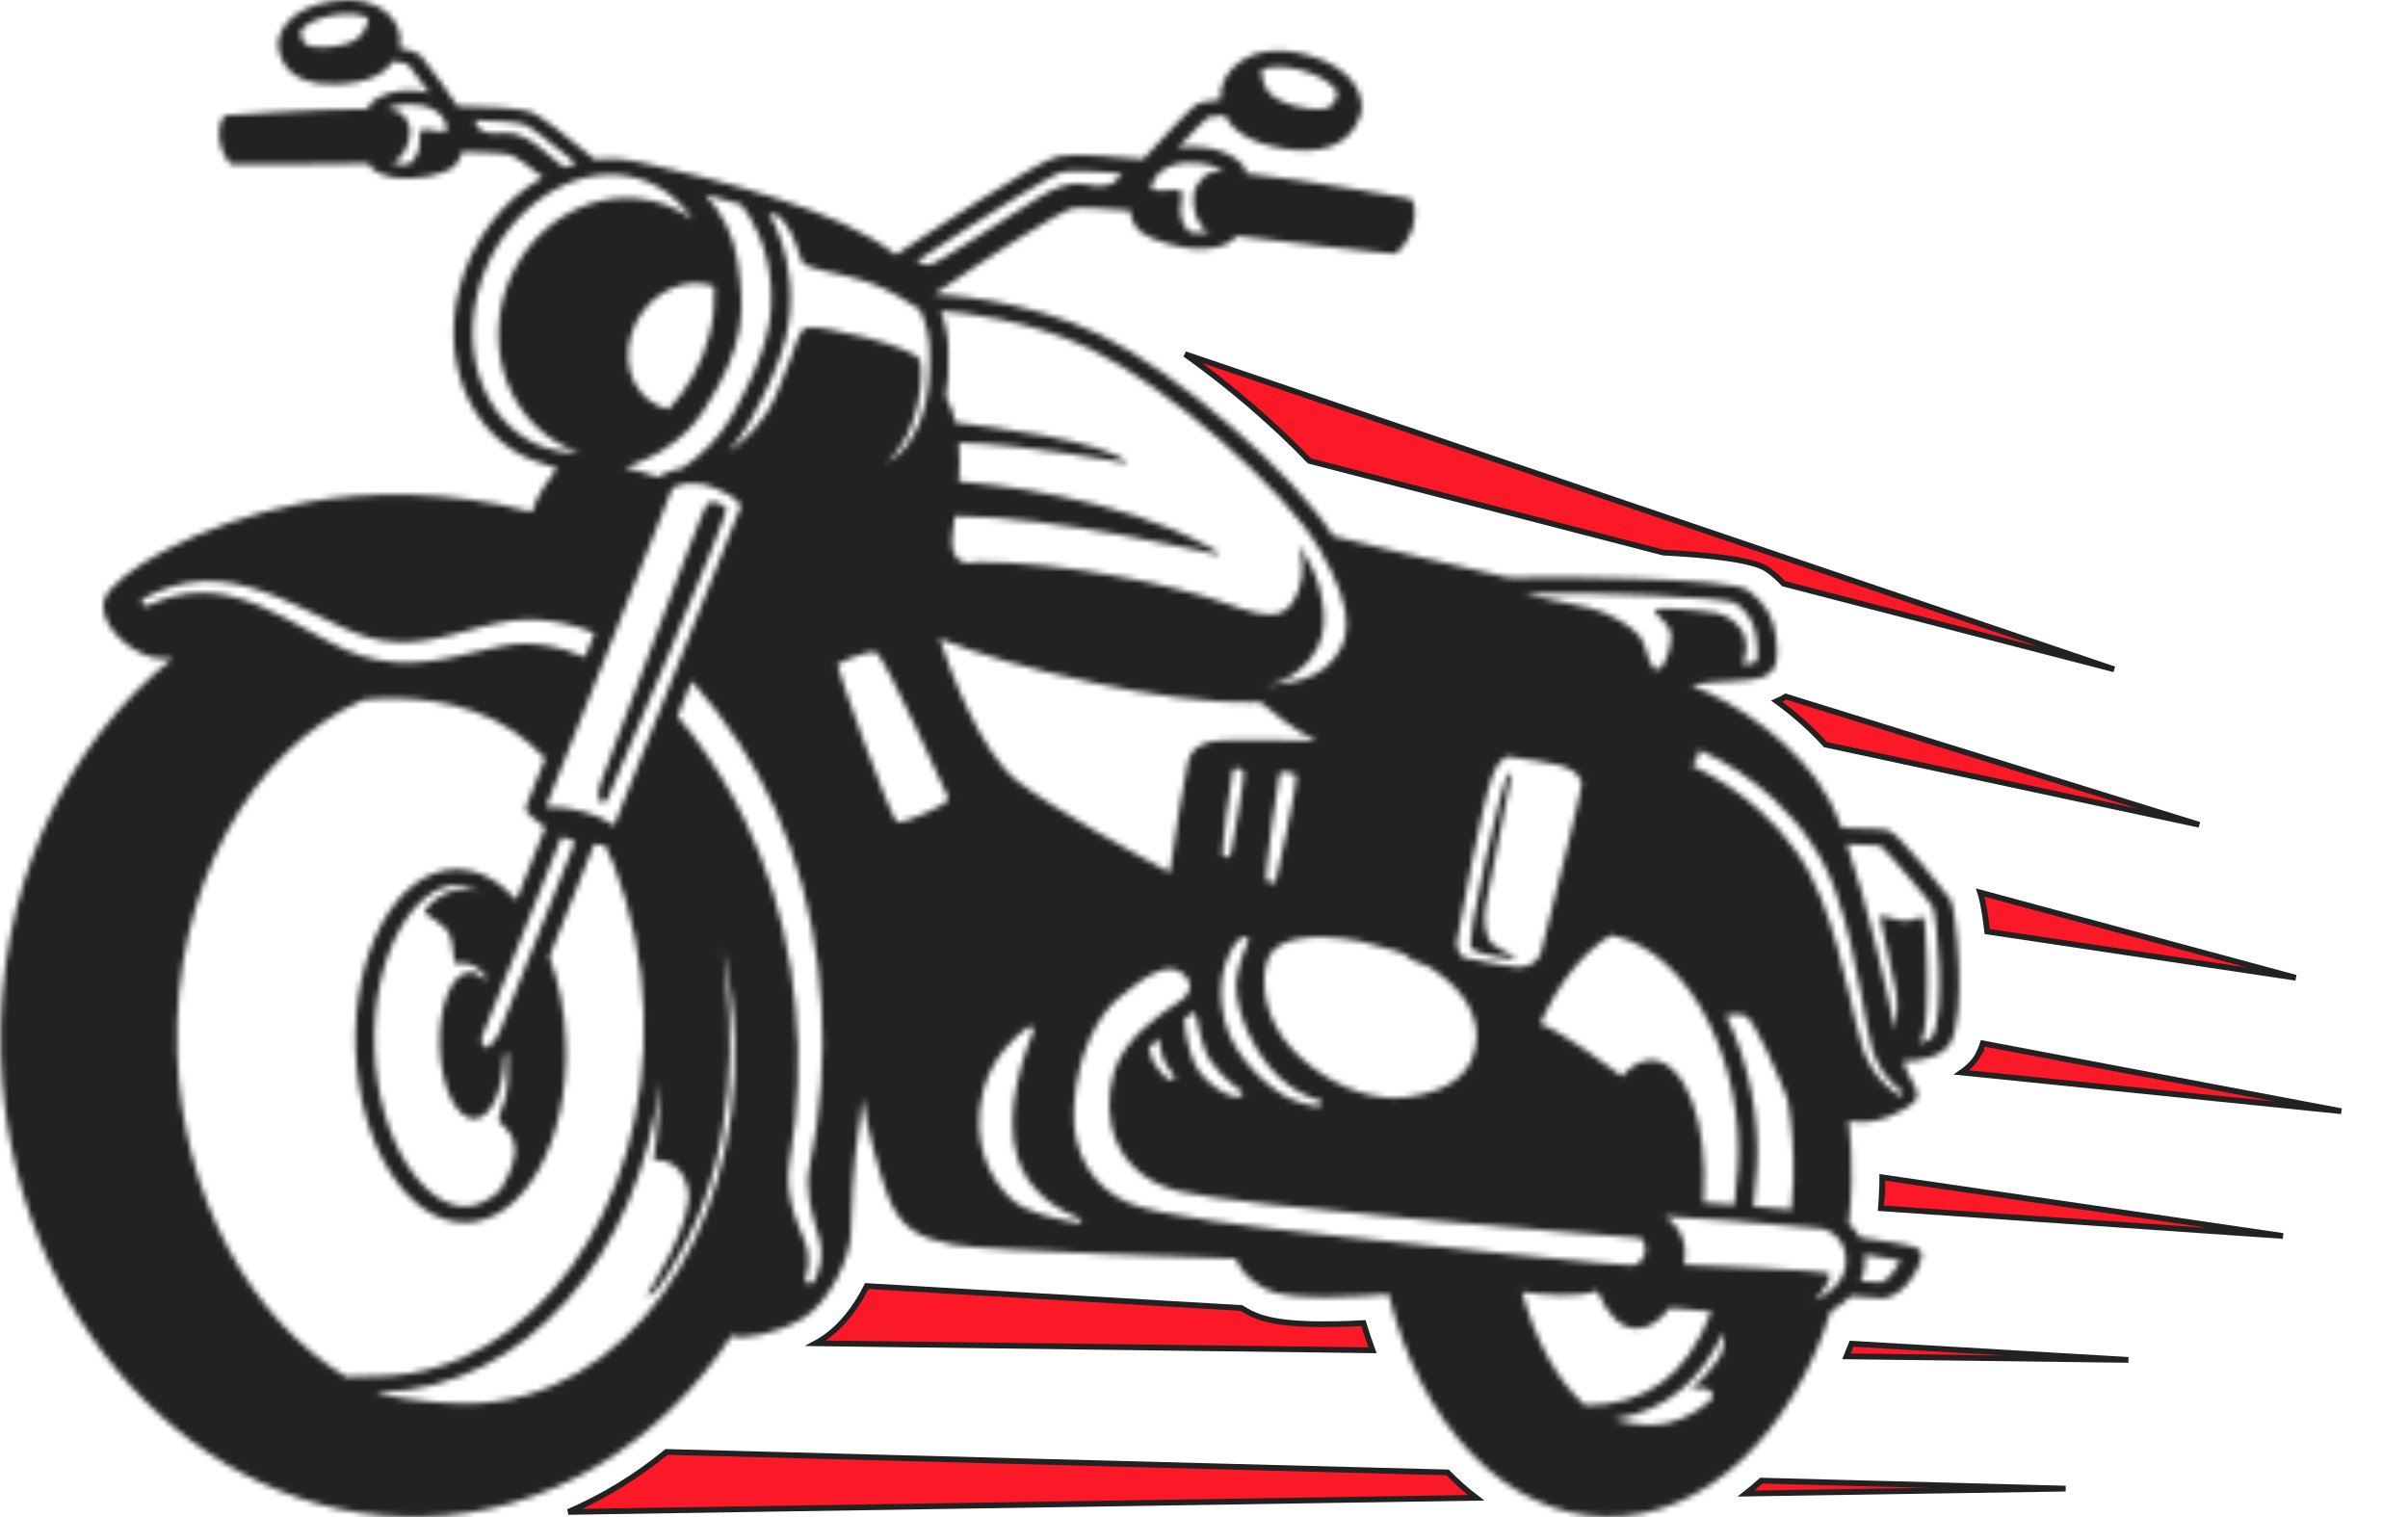 <svg width="419" height="264" viewBox="0 0 419 264" fill="none" xmlns="http://www.w3.org/2000/svg">
<g clip-path="url(#clip0_60_479)">
<path d="M399.483 170.139L344.565 155.31C344.614 155.457 344.661 155.615 344.708 155.784C344.841 156.262 344.975 156.848 345.106 157.521C345.351 158.775 345.587 160.345 345.786 162.096L399.483 170.139ZM382.681 143.516L310.733 121.208C310.266 121.501 309.749 121.774 309.172 122.018C312.199 124.219 315.104 126.784 317.633 129.567L382.681 143.516ZM115.974 252.648C110.708 256.967 104.973 260.468 98.891 263.087L256.851 260.629C255.112 259.303 253.452 257.825 251.872 256.21L115.974 252.648ZM232.815 230.4L232.814 230.4C223.659 230.608 220.039 229.656 217.99 228.687L217.972 228.702L217.678 228.555C217.062 228.247 216.504 227.917 215.995 227.601L150.823 223.786C148.967 227.541 146.118 231.319 142.461 233.444C142.29 233.545 142.116 233.645 141.939 233.742L238.823 234.961C238.259 233.427 237.727 231.849 237.245 230.228C235.858 230.298 234.35 230.365 232.815 230.4ZM344.008 183.883C343.684 184.416 342.874 185.532 341.307 186.619L407.398 193.36L345.02 181.559C344.837 182.117 344.632 182.642 344.401 183.123H344.469L344.008 183.883ZM327.52 206.032V207.106L327.474 207.068C327.435 208.087 327.371 209.145 327.285 210.242L397.241 215.068L327.52 204.869V204.87V204.873V204.877V204.88V204.884V204.887V204.891V204.894V204.897V204.901V204.904V204.908V204.911V204.914V204.918V204.921V204.925V204.928V204.931V204.935V204.938V204.942V204.945V204.948V204.952V204.955V204.959V204.962V204.965V204.969V204.972V204.976V204.979V204.982V204.986V204.989V204.993V204.996V205V205.003V205.006V205.01V205.013V205.017V205.02V205.023V205.027V205.03V205.034V205.037V205.04V205.044V205.047V205.051V205.054V205.057V205.061V205.064V205.068V205.071V205.074V205.078V205.081V205.085V205.088V205.091V205.095V205.098V205.102V205.105V205.108V205.112V205.115V205.119V205.122V205.125V205.129V205.132V205.135V205.139V205.142V205.146V205.149V205.152V205.156V205.159V205.163V205.166V205.169V205.173V205.176V205.18V205.183V205.186V205.19V205.193V205.197V205.2V205.203V205.207V205.21V205.214V205.217V205.22V205.224V205.227V205.231V205.234V205.237V205.241V205.244V205.247V205.251V205.254V205.258V205.261V205.264V205.268V205.271V205.275V205.278V205.281V205.285V205.288V205.292V205.295V205.298V205.302V205.305V205.309V205.312V205.315V205.319V205.322V205.325V205.329V205.332V205.336V205.339V205.342V205.346V205.349V205.353V205.356V205.359V205.363V205.366V205.37V205.373V205.376V205.38V205.383V205.386V205.39V205.393V205.397V205.4V205.403V205.407V205.41V205.414V205.417V205.42V205.424V205.427V205.43V205.434V205.437V205.441V205.444V205.447V205.451V205.454V205.458V205.461V205.464V205.468V205.471V205.474V205.478V205.481V205.485V205.488V205.491V205.495V205.498V205.502V205.505V205.508V205.512V205.515V205.518V205.522V205.525V205.529V205.532V205.535V205.539V205.542V205.546V205.549V205.552V205.556V205.559V205.562V205.566V205.569V205.573V205.576V205.579V205.583V205.586V205.589V205.593V205.596V205.6V205.603V205.606V205.61V205.613V205.617V205.62V205.623V205.627V205.63V205.633V205.637V205.64V205.644V205.647V205.65V205.654V205.657V205.66V205.664V205.667V205.671V205.674V205.677V205.681V205.684V205.688V205.691V205.694V205.698V205.701V205.704V205.708V205.711V205.715V205.718V205.721V205.725V205.728V205.731V205.735V205.738V205.742V205.745V205.748V205.752V205.755V205.758V205.762V205.765V205.769V205.772V205.775V205.779V205.782V205.785V205.789V205.792V205.796V205.799V205.802V205.806V205.809V205.813V205.816V205.819V205.823V205.826V205.829V205.833V205.836V205.84V205.843V205.846V205.85V205.853V205.856V205.86V205.863V205.867V205.87V205.873V205.877V205.88V205.883V205.887V205.89V205.894V205.897V205.9V205.904V205.907V205.91V205.914V205.917V205.921V205.924V205.927V205.931V205.934V205.937V205.941V205.944V205.948V205.951V205.954V205.958V205.961V205.964V205.968V205.971V205.975V205.978V205.981V205.985V205.988V205.991V205.995V205.998V206.002V206.005V206.008V206.012V206.015V206.018V206.022V206.025V206.029V206.032ZM367.882 116.473L206.206 61.63C213.758 66.974 221.65 73.744 227.845 80.197L289.44 96.155C293.432 96.361 297.342 96.671 300.547 97.137C302.156 97.37 303.597 97.644 304.786 97.966C305.963 98.285 306.939 98.663 307.585 99.126C308.635 99.871 309.557 100.69 310.365 101.571L367.882 116.473ZM306.462 257.642C305.593 258.428 304.708 259.18 303.805 259.891L359.425 259.031L306.462 257.642ZM321.305 236.017L370.345 236.631L322.184 233.814C321.9 234.562 321.609 235.294 321.305 236.017Z" fill="#FC1927" stroke="#222222"/>
<mask id="path-2-inside-1_60_479" fill="white">
<path d="M29.985 114.579C28.707 114.694 27.458 114.643 26.286 114.323C21.979 113.158 16.682 108.061 18.265 104.066C19.848 100.071 33.669 91.133 53.014 87.458C63.943 85.384 78.281 85.32 92.588 89.084C93.152 86.562 95.785 82.938 96.942 81.44C96.302 81.26 95.648 81.068 95.009 80.876C95.009 80.876 95.07 80.876 95.1 80.876C83.152 77.803 76.363 64.588 79.849 50.49C81.995 41.783 87.581 34.727 94.445 30.847C91.812 28.747 89.757 27.236 88.981 26.98C88.007 26.66 84.019 26.468 80.427 26.404C80.077 27.761 79.377 28.798 78.357 29.426C76.85 30.361 72.451 31.411 68.798 30.937C67.459 30.758 66.211 30.373 65.237 29.695C64.765 29.362 64.4 28.939 64.11 28.465C56.332 28.658 41.112 28.632 40.472 28.606C39.65 28.581 38.357 25.956 38.189 24.278C38.037 22.601 38.311 20.514 39.224 20.078C39.224 20.078 54.78 18.951 64.095 18.951C64.156 18.747 64.217 18.555 64.247 18.439L64.43 18.093C64.613 17.863 66.302 15.853 70.914 15.737C72.284 15.699 73.547 15.865 74.704 16.173C73.045 13.829 71.416 11.601 70.99 11.179C70.716 11.025 69.788 10.82 68.509 10.59C67.154 12.613 64.384 14.406 58.874 14.649C57.641 14.7 56.545 14.649 55.571 14.534C50.259 13.829 48.707 10.654 48.402 7.875C48.402 7.85 48.402 7.811 48.402 7.785C48.357 5.685 50.244 1.396 57.672 0.243C62.786 -0.551 65.724 0.845 67.276 2.177C69.103 3.726 70.001 6.057 69.559 8.131C69.559 8.195 69.529 8.272 69.514 8.336C71.462 8.733 72.68 9.156 73.151 9.617C74.141 10.59 78.342 16.621 79.62 18.478C83.563 18.516 90.108 18.695 92.375 19.476C93.913 20.001 98.722 23.779 103.563 27.787C104.278 27.697 104.994 27.646 105.724 27.633C107.109 27.608 108.494 27.697 109.879 27.941C109.879 27.941 133.167 32.627 146.836 38.966C150.504 40.669 153.472 42.461 155.892 44.331C161.98 40.272 180.55 28.005 184.02 27.236C186.775 26.622 194.37 27.236 198.937 27.684C200.733 25.725 206.638 19.348 207.947 18.35C208.556 17.889 210.048 17.556 212.377 17.338C212.377 17.261 212.362 17.184 212.346 17.095C212.194 14.675 213.64 12.114 216.015 10.564C218.039 9.245 221.677 8.003 227.461 9.553C235.847 11.806 237.293 16.941 236.882 19.348C236.882 19.387 236.882 19.412 236.867 19.451C236.045 22.588 233.701 26.033 227.43 26.173C226.289 26.199 225.01 26.109 223.579 25.892C217.247 24.931 214.355 22.524 213.138 20.053C211.631 20.142 210.52 20.27 210.17 20.411C209.591 20.847 207.339 23.19 205.01 25.674C206.395 25.456 207.902 25.431 209.47 25.636C214.782 26.34 216.395 28.863 216.562 29.144L216.715 29.567C216.745 29.72 216.776 29.938 216.806 30.181C227.582 31.347 245.376 34.574 245.376 34.574C246.35 35.175 246.334 37.608 245.847 39.503C245.376 41.398 243.427 44.228 242.468 44.164C241.738 44.113 224.127 42.244 215.162 41.053C214.751 41.565 214.249 42 213.64 42.321C212.407 42.974 210.9 43.268 209.317 43.294C205.01 43.396 200.109 41.642 198.526 40.374C197.46 39.516 196.836 38.248 196.654 36.648C192.498 36.289 187.841 35.995 186.669 36.251C184.325 36.737 171.554 45.022 162.483 51.245C162.574 51.245 162.65 51.207 162.757 51.207C163.381 51.233 178.297 51.86 191.524 58.314C204.873 64.832 225.086 82.387 231.981 93.271C233.777 93.72 252.773 98.445 261.494 100.289C261.54 100.289 261.662 100.34 261.723 100.353C261.723 100.353 262.986 100.724 266.761 100.481C269.044 100.34 301.054 100.481 304.143 102.696C307.005 104.758 308.694 107.536 309.014 110.737L309.044 111.122C309.364 114.284 309.608 116.781 306.487 117.921C305.315 118.344 303.474 118.433 301.145 118.536C298.831 118.638 296.015 118.779 294.326 119.33C301.647 121.955 313.185 129.599 318.268 139.152C318.999 140.509 319.714 142.186 320.445 144.056C327.568 144.082 328.451 144.427 328.755 144.543C330.46 145.208 339.09 155.977 339.441 156.605C340.293 158.141 342.363 176.683 339.243 181.703C339.075 182.01 337.492 184.532 331.526 184.661C331.404 184.661 331.267 184.661 331.145 184.661C332.104 187.529 333.261 188.886 333.535 189.936C333.9 191.281 333.124 192.369 328.862 194.226C325.787 195.558 323.017 195.276 321.693 195.007C322.074 198.554 322.241 202.191 322.165 205.917C322.104 208.286 321.921 210.616 321.678 212.921C322.469 213.587 323.139 214.394 323.656 215.328C333.291 216.711 333.611 217.044 334.037 217.544C334.524 218.12 334.494 218.837 333.915 220.169C333.565 220.988 331.602 225.111 328.086 225.88C327.964 225.905 327.842 225.918 327.72 225.918C327.69 225.918 327.644 225.918 327.614 225.918C327.462 225.918 324.813 225.816 322.028 225.534C320.993 226.635 319.76 227.506 318.573 228.121C311.891 249.402 296.731 264.218 279.455 263.923C261.738 263.629 247.019 247.546 241.646 225.214C236.928 225.611 224.447 226.43 220.596 224.484C215.817 222.077 215.071 219.029 215.071 219.029C215.071 219.029 170.991 217.685 165.603 216.545C160.215 215.405 156.547 214.048 154.187 207.274C152.681 202.92 151.143 197.389 150.078 191.127C150.002 192.382 149.88 193.496 149.712 194.418C148.084 203.804 148.327 211.18 148.023 215.136C147.719 219.106 144.324 226.725 139.499 229.542C135.04 232.129 129.088 233.217 127.323 232.397C114.963 251.17 95.572 263.437 73.41 263.936C34.384 264.82 1.583 228.914 0.152 183.751C-0.761 155.055 11.218 129.548 30.076 114.528L29.985 114.579ZM58.174 2.612C54.978 3.112 53.273 4.226 52.329 5.289C52.329 6.082 52.497 7.081 53.166 7.657C54.095 8.451 57.809 8.426 60.396 7.581C60.625 7.389 60.929 7.273 61.264 7.248C61.645 7.068 61.979 6.876 62.253 6.646C63.578 5.557 63.958 4.059 64.049 3.112C62.558 2.42 60.549 2.241 58.174 2.612ZM77.672 21.961C77.231 19.22 74.004 18.068 71.005 18.145C69.088 18.196 67.961 18.657 67.352 19.015C67.565 19.015 67.778 19.041 67.992 19.054C68.92 19.105 69.757 19.515 70.29 20.168C70.838 20.847 71.386 21.82 71.355 22.985C71.31 25.264 69.849 27.748 68.555 28.209C68.479 28.235 68.281 28.261 68.007 28.286C68.89 28.581 70.001 28.67 71.127 28.632C71.736 28.081 72.314 27.428 72.619 26.762C73.395 25.047 72.619 22.742 73.471 22.537C74.323 22.332 76.439 23.087 77.124 22.857C77.322 22.793 77.55 22.755 77.779 22.729C77.748 22.473 77.718 22.217 77.672 21.935V21.961ZM221.022 16.326C221.296 16.621 221.661 16.877 222.057 17.133C222.453 17.197 222.773 17.376 223.016 17.633C225.862 18.926 230.139 19.412 231.357 18.619C232.225 18.042 232.59 16.915 232.727 16.006C231.829 14.675 230.033 13.189 226.441 12.216C223.747 11.499 221.418 11.448 219.561 12.062C219.515 13.151 219.683 14.918 221.022 16.326ZM201.037 33.05C201.798 33.395 204.34 32.794 205.314 33.139C206.288 33.472 204.979 36.02 205.573 38.082C205.801 38.876 206.364 39.696 206.973 40.4C208.267 40.579 209.561 40.617 210.642 40.4C210.322 40.336 210.109 40.285 210.033 40.233C208.617 39.542 207.354 36.52 207.689 33.908C207.871 32.563 208.678 31.513 209.409 30.809C210.124 30.13 211.174 29.772 212.255 29.823C212.483 29.823 212.742 29.848 212.986 29.861C212.346 29.375 211.113 28.709 208.906 28.414C205.466 27.953 201.539 28.863 200.535 31.948C200.428 32.269 200.367 32.55 200.276 32.845C200.535 32.896 200.794 32.973 201.007 33.062L201.037 33.05ZM327.34 223.152C328.664 222.704 330.064 220.63 330.658 219.324C329.303 219.067 326.975 218.683 324.463 218.312C324.555 219.093 324.539 219.913 324.402 220.783C324.281 221.539 324.037 222.256 323.733 222.922C325.346 223.05 326.762 223.127 327.355 223.152H327.34ZM94.796 107.933C92.862 107.741 90.869 107.754 88.905 108.01C86.865 108.279 85.252 108.74 83.502 109.162C80.092 110.059 76.911 111.032 73.73 111.48C70.549 111.954 67.398 111.839 64.384 110.994C61.416 110.187 58.433 108.637 55.434 107.19C54.46 106.717 53.486 106.243 52.497 105.769C52.299 105.679 52.101 105.577 51.888 105.487C50.838 105.001 49.772 104.514 48.676 104.053C47.794 103.682 46.895 103.336 45.982 103.003C42.664 101.825 38.996 100.98 35.252 101.147C31.507 101.3 27.961 102.478 24.977 104.168C24.597 104.386 24.49 104.822 24.749 105.142C24.993 105.449 25.48 105.539 25.845 105.359C28.767 103.938 32.025 103.106 35.282 103.144C38.554 103.144 41.751 104.028 44.765 105.244C44.902 105.295 45.023 105.359 45.16 105.423C48.037 106.627 50.777 108.125 53.562 109.662C54.323 110.084 55.099 110.507 55.876 110.93C56.591 111.314 57.307 111.698 58.037 112.069C58.798 112.466 59.62 112.825 60.412 113.196C61.264 113.516 62.116 113.887 63.014 114.144C64.795 114.72 66.698 115.04 68.616 115.219C70.534 115.373 72.451 115.283 74.308 115.091C78.037 114.669 81.477 113.721 84.765 112.978C86.378 112.62 88.098 112.223 89.529 112.095C91.021 111.954 92.543 111.992 94.08 112.172C95.602 112.351 97.124 112.697 98.616 113.158C99.681 113.491 100.793 113.913 101.767 114.348L103.441 110.123C102.436 109.713 101.417 109.354 100.351 109.034C98.54 108.509 96.668 108.125 94.735 107.933H94.796ZM83.517 155.247C82.101 154.441 80.671 154.018 79.27 154.044C72.177 154.197 64.658 165.863 65.176 182.33C65.693 198.797 73.958 210.104 81.051 209.938C83.091 209.886 85.145 208.875 87.063 207.082C87.779 205.891 89.21 203.292 89.544 201.012C89.986 197.939 87.657 195.66 87.018 195.404C86.363 195.148 87.353 192.651 87.946 191.025C88.251 190.192 88.525 186.889 88.342 183.098C88.159 183.303 87.977 183.495 87.763 183.687C87.55 189.859 85.374 194.636 82.543 194.7C79.422 194.764 76.728 189.117 76.5 182.061C76.272 175.018 78.616 169.243 81.736 169.179C82.665 169.154 83.547 169.653 84.339 170.524L84.567 169.948C82.254 167.041 80.123 167.617 79.514 167.707C78.768 167.809 78.981 164.621 78.281 162.738C77.581 160.856 74.004 159.243 73.882 158.705C73.76 158.205 77.961 153.096 83.532 155.247H83.517ZM84.217 179.59L84.141 179.756C84.034 179.935 83.182 181.562 84.582 182.317C85.039 182.292 86.241 181.011 86.881 179.654L100.062 146.438C99.24 146.22 98.449 145.925 97.703 145.593L84.202 179.59H84.217ZM95.161 140.394C96.653 140.355 98.92 140.496 101.812 141.341C104.43 142.11 105.952 142.98 106.835 143.659L128.906 88.073C128.753 87.676 128.023 86.344 124.294 84.884C120.412 83.36 117.84 84.462 117.003 84.935L95.039 140.278C95.039 140.278 95.13 140.355 95.161 140.394ZM91.31 21.679C90.047 21.244 86.241 21.013 82.451 20.911C82.725 21.218 82.984 21.576 83.06 21.922C83.243 22.729 85.039 23.292 86.348 23.228C87.657 23.164 89.925 22.434 94.05 25.751C95.115 26.609 96.561 27.812 98.129 29.131C98.844 28.863 99.56 28.632 100.275 28.44C95.754 24.739 92.223 22.012 91.31 21.692V21.679ZM109.195 30.642C108.083 30.45 106.942 30.361 105.8 30.386C95.709 30.617 85.937 39.491 83.091 51.053C81.477 57.597 82.177 64.102 85.054 69.377C87.779 74.371 92.147 77.611 97.353 78.52C98.464 78.712 99.605 78.802 100.747 78.776C100.762 78.776 100.793 78.776 100.808 78.776C91.63 75.729 85.617 66.138 86.896 55.356C88.357 42.871 99.012 33.536 110.686 34.497C114.37 34.804 117.703 36.11 120.504 38.133C117.855 34.228 113.959 31.475 109.195 30.642ZM109.803 58.263C108.007 64.23 110.93 70.005 116.333 71.221C119.666 67.687 122.239 63.154 123.487 58.109C124.187 55.292 124.415 52.526 124.278 49.875C123.867 49.722 123.456 49.568 123 49.478C117.52 48.313 111.615 52.244 109.819 58.25L109.803 58.263ZM129.271 35.969C129.179 35.841 129.073 35.713 128.966 35.585C126.851 34.97 124.75 34.381 122.772 33.869C125.816 37.288 127.657 41.091 128.297 45.253C129.621 53.909 129.88 60.004 122.33 71.618C120.549 74.359 118.205 76.459 115.663 78.085C115.663 78.085 114.415 79.058 113.03 79.583C111.615 80.287 110.169 80.889 108.738 81.376C109.94 81.619 112.619 82.349 114.552 83.015C114.933 82.746 116.394 81.824 118.692 81.478C121.828 79.365 125.146 76.356 127.46 72.182C133.654 61.029 134.583 55.382 134.096 49.376C133.533 42.308 130.519 37.647 129.256 35.982L129.271 35.969ZM180.976 34.228C186.319 30.962 188.815 32.077 190.322 32.307C191.829 32.538 194.005 32.128 194.355 31.231C194.507 30.847 194.858 30.463 195.223 30.156C190.824 29.797 186.395 29.592 184.857 29.925C182.94 30.361 170.93 37.877 159.469 45.483C160.093 45.765 160.961 46.098 161.691 46.085C162.97 46.059 175.634 37.493 180.976 34.228ZM163.472 111.109C165.359 116.756 170.611 130.944 177.049 135.938C183.183 140.701 197.141 148.384 203.549 151.829C204.188 146.591 206.258 134.375 206.715 132.531C207.278 130.227 208.708 129.65 210.611 129.074C212.514 128.498 229.044 128.933 229.044 128.933C225.284 127.115 221.114 123.722 219.241 122.121C218.846 122.134 218.45 122.159 218.054 122.172C209.47 122.364 199.18 120.725 190.383 118.83C179.043 116.397 170.245 113.887 163.487 111.134L163.472 111.109ZM215.223 169.96C215.938 165.722 217.689 163.609 217.141 163.174C216.593 162.738 215.436 163.212 214.523 164.851C213.61 166.49 211.387 170.677 213.107 177.656C214.827 184.635 221.844 190.051 224.447 191.165C227.05 192.279 230.611 193.278 229.911 191.588C229.911 191.588 225.071 190.615 221.068 185.851C217.065 181.088 214.492 174.224 215.223 169.973V169.96ZM216.319 134.055C215.771 133.71 214.797 133.364 214.508 134.094C214.203 134.824 212.514 148.525 212.727 148.794C212.955 149.063 214.036 149.665 214.203 148.307C214.203 148.307 216.867 134.401 216.319 134.055ZM210.657 184.635C208.632 181.536 208.374 176.773 207.932 176.337C207.856 176.26 207.765 176.209 207.658 176.158C207.43 176.312 207.186 176.478 206.867 176.696C206.638 176.849 206.38 177.029 206.106 177.208C206.106 178.719 206.684 182.612 207.902 185.147C209.957 189.411 216.471 192.51 216.182 190C216.182 190 212.696 187.747 210.672 184.635H210.657ZM220.352 153.212C220.794 153.557 221.875 153.903 221.966 153.352C221.966 153.352 226.197 135.092 225.436 134.747C224.675 134.401 222.849 133.991 222.651 134.632C222.453 135.259 219.911 152.853 220.352 153.212ZM229.622 95.576C223.64 85.179 203.183 67.277 189.819 60.76C179.271 55.612 167.262 54.357 163.67 54.088C164.553 56.303 164.979 58.557 165.04 60.849C165.131 63.858 165.009 66.688 164.553 69.313C164.614 69.198 164.659 69.121 164.659 69.121C165.39 70.53 165.907 72.015 166.273 73.539C171.28 74.102 192.909 76.74 196.243 80.646C196.243 80.646 178.495 77.252 166.851 77.035C167.064 79.314 167.019 81.593 166.851 83.757C172.011 84.193 194.812 86.549 210.185 95.09C210.185 95.09 213.229 96.639 211.722 96.498C211.722 96.498 183.381 89.763 166.136 89.801C165.786 92.298 165.496 94.27 165.725 95.371C166.486 98.957 169.865 97.792 169.865 97.792C184.614 97.638 204.629 101.864 213.062 104.911C221.494 107.959 224.066 107.895 226.03 102.465C227.019 99.712 226.593 96.857 225.923 94.706C227.4 96.921 228.83 99.495 229.485 101.94C230.901 107.165 231.753 114.028 222.955 118.612C222.103 118.881 221.205 119.112 220.307 119.291C225.101 118.958 228.617 117.908 230.627 116.128C234.934 112.312 236.41 107.357 229.637 95.589L229.622 95.576ZM252.727 171.433C252.453 171.164 252.179 170.895 251.89 170.639C251.586 170.37 251.281 170.114 250.946 169.858C250.733 169.691 250.52 169.525 250.292 169.371C249.896 169.077 249.5 168.795 249.074 168.513C248.815 168.347 248.542 168.193 248.283 168.027C248.054 167.963 247.826 167.899 247.643 167.848C246.274 167.438 245.162 166.81 244.31 166.016C243.853 165.824 243.382 165.658 242.91 165.479C241.205 165.018 239.044 164.429 236.608 163.776C236.487 163.75 236.365 163.712 236.228 163.699C228.009 162.265 221.935 163.212 220.611 166.887C219.287 170.562 219.82 177.298 224.964 182.701C229.074 187.017 234.98 190.346 240.84 190.961C241.144 190.986 241.449 191.012 241.753 191.025C241.875 191.025 241.981 191.037 242.103 191.037C242.362 191.037 242.621 191.05 242.864 191.037C243.062 191.037 243.275 191.037 243.473 191.025C243.656 191.025 243.854 191.012 244.036 190.999C244.447 190.973 244.843 190.922 245.254 190.858C246.061 190.73 246.806 190.576 247.522 190.41C247.902 190.32 248.252 190.218 248.618 190.103C248.892 190.026 249.166 189.949 249.424 189.859C249.866 189.706 250.292 189.539 250.703 189.373C250.809 189.334 250.901 189.283 250.992 189.245C251.449 189.04 251.875 188.822 252.271 188.592C254.66 187.183 255.985 185.275 256.563 182.906C256.563 182.906 257.872 179.385 255.558 175.095C255.437 174.865 255.3 174.634 255.163 174.404C255.01 174.148 254.843 173.892 254.66 173.635C254.265 173.085 253.823 172.56 253.351 172.048C253.153 171.83 252.925 171.612 252.712 171.407L252.727 171.433ZM262.149 131.622C261.22 132.263 260.322 133.3 259.698 134.977C257.781 140.15 253.899 161.56 253.549 163.584C253.336 164.8 253.808 165.786 254.645 166.631C258.755 167.502 263.26 168.309 264.128 168.296C265.528 168.27 267.324 167.835 268.07 165.965C270.81 155.235 275.163 137.782 275.239 136.399C275.208 135.541 274.204 133.914 271.601 133.21C269.836 132.736 265.832 132.096 262.149 131.635V131.622ZM296.457 208.286C296.442 208.606 296.396 208.926 296.365 209.246C298.101 209.361 299.942 209.502 301.799 209.643C302.028 207.62 302.226 205.533 302.378 203.317C303.565 186.21 294.828 165.722 280.353 162.713C275.452 165.671 271.16 171.087 268.009 178.117C272.21 179.846 279.607 185.288 282.21 187.273C283.839 185.429 285.65 184.392 287.507 184.481C293.245 184.737 297.264 195.404 296.457 208.298V208.286ZM305.681 203.484C305.528 205.635 305.346 207.786 305.117 209.925C307.401 210.117 309.638 210.322 311.693 210.501C311.86 208.747 311.997 206.98 312.043 205.187C312.15 200.347 311.784 195.673 311.038 191.268C309.395 187.068 305.209 177.246 303.671 176.734C302.515 176.363 301.206 176.517 300.338 176.696C304.509 185.16 306.259 195.276 305.696 203.471L305.681 203.484ZM298.39 106.589C300.49 106.947 302.941 108.509 303.656 111.058C304.113 112.671 303.671 114.515 303.291 115.655C304.098 115.591 304.767 115.514 305.102 115.398C305.894 115.104 305.985 114.515 305.665 111.39L305.62 111.006C305.376 108.522 304.128 106.448 302.012 104.924C299.608 103.836 276.259 103.067 268.435 103.247C267.826 103.259 267.324 103.285 266.913 103.311C266.304 103.349 265.772 103.375 265.269 103.387C268.831 104.13 274.326 105.283 276.533 105.756C279.927 106.486 284.341 109.226 285.513 110.955C286.685 112.684 286.989 117.127 288.572 116.423C290.155 115.719 291.13 111.109 290.612 109.764C290.094 108.433 288.451 107.254 287.933 106.32C287.416 105.385 296.274 106.268 298.359 106.627L298.39 106.589ZM331.632 160.241C332.804 160.216 334.174 159.46 334.6 159.55C335.026 159.627 335.179 164.48 335.27 167.361C335.361 170.242 335.59 180.845 333.9 181.6C333.9 181.6 333.885 181.6 333.87 181.6C335.62 181.19 336.153 180.512 336.153 180.499C338.603 176.568 337.036 159.678 336.32 157.808C335.742 156.771 328.755 148.525 327.157 147.116C326.29 147.001 323.778 146.924 321.358 146.886C325.042 157.527 328.375 172.598 329.745 179.231C330.034 177.208 330.247 174.724 329.988 172.957C329.456 169.461 327.005 159.627 327.096 159.358C327.188 159.089 330.445 160.267 331.617 160.241H331.632ZM321.937 173.674C322.652 176.657 323.23 179.654 324.189 182.676C325.255 185.723 327.264 188.515 330.262 190.5C330.475 190.64 330.78 190.615 330.947 190.436C331.115 190.256 331.084 190.013 330.886 189.872L330.841 189.834C328.253 187.926 326.488 185.173 325.711 182.343C324.965 179.436 324.478 176.389 323.915 173.392C322.789 167.361 321.586 161.304 319.486 155.363C317.477 149.37 313.641 143.71 308.633 139.062C304.935 135.63 300.566 132.698 295.696 130.483C295.559 131.417 295.209 132.403 294.463 133.236C298.786 135.272 302.758 137.91 306.152 140.983C308.542 143.134 310.673 145.49 312.469 148.025C314.265 150.561 315.65 153.263 316.792 156.093C319.075 161.765 320.551 167.732 321.937 173.687V173.674ZM315.681 226.251C317.355 225.7 320.612 223.575 321.115 220.412C321.678 216.891 319.562 214.445 317.142 213.817C306.563 212.78 295.117 211.858 289.668 211.653C290.46 212.127 291.221 212.78 291.86 213.702C294.128 217.019 292.773 219.887 293.108 220.079C293.428 220.271 318.299 220.86 318.421 221.731C318.497 222.32 317.553 224.689 315.696 226.251H315.681ZM287.066 247.955C290.779 248.007 294.402 246.508 297.735 243.627C298.025 243.064 298.101 242.539 297.735 242.168C296.579 240.977 294.204 241.847 294.204 241.847C294.204 241.847 298.725 237.699 299.608 235.253C300.079 233.921 300.003 232.743 299.821 231.924C296.183 239.735 290.353 245.471 280.825 246.969C282.941 247.597 285.254 247.943 287.066 247.968V247.955ZM275.787 244.549C286.426 244.498 293.519 239.402 297.766 228.21C295.239 228.018 292.758 227.813 290.551 227.596C288.755 229.939 286.715 231.271 284.615 231.181C281.89 231.066 279.562 228.582 277.948 224.638C274.341 225.892 268.344 225.316 264.843 224.817C267.157 233.307 270.992 240.247 275.802 244.549H275.787ZM196.456 209.348C202.011 211.666 218.313 213.536 233.153 215.124L235.908 215.418C249.485 216.865 281.129 220.233 284.021 220.169C284.052 220.169 284.067 220.169 284.097 220.169C285.513 220.053 286.35 218.542 286.304 217.198C286.274 216.34 285.833 215.751 285.528 215.444C278.283 214.88 215.345 209.899 205.025 207.274C193.929 204.431 191.448 194.533 193.838 186.543C195.588 180.665 201.813 176.517 204.812 174.519C205.299 174.199 205.847 173.828 205.954 173.725C208.069 171.523 206.699 170.088 205.466 169.192C203.381 167.681 200.017 169.077 194.568 173.725C191.174 176.619 187.369 183.15 186.867 192.817C186.456 200.5 190.048 206.685 196.456 209.348ZM204.447 187.273C204.447 187.273 202.635 185.557 202.072 183.214C201.859 182.304 201.722 181.408 201.616 180.665C201.022 181.216 200.428 181.805 199.88 182.42C200.078 183.175 200.322 183.943 200.581 184.52C201.189 185.851 203.944 189.437 204.431 187.26L204.447 187.273ZM176.273 208.888C178.693 210.975 183.822 212.166 187.628 212.793C188.145 212.883 188.389 212.281 187.917 212.089C184.081 210.565 178.845 207.415 177.003 201.333C174.599 193.419 178.206 183.278 179.835 179.334C180.048 178.821 179.317 178.412 178.83 178.77C176.501 180.46 172.498 184.097 171.022 190.013C168.891 198.554 172.148 205.366 176.273 208.913V208.888ZM156.227 143.108C157.353 143.224 164.949 140.074 165.07 138.998C165.07 138.998 153.852 113.887 152.391 113.516C150.93 113.145 145.877 115.283 145.725 115.693C145.572 116.103 155.085 142.993 156.212 143.108H156.227ZM140.504 56.995C142.406 56.419 159.53 60.35 160.093 62.757C160.641 65.113 160.337 75.178 154.233 80.556C155.679 79.685 156.501 78.981 156.729 78.776C160.458 74.691 161.996 69.172 161.737 60.913C161.661 58.378 161.098 56.035 160.047 53.858C158.48 52.795 154.629 50.324 150.991 49.056C146.288 47.404 140.017 47.007 139.484 45.407C138.951 43.806 138.038 40.451 136.212 38.325C135.998 38.082 135.801 37.864 135.618 37.66C134.994 37.455 134.37 37.237 133.746 37.032C135.298 39.747 136.988 43.806 137.429 49.171C137.947 55.625 136.973 61.656 130.488 73.347C129.393 75.332 128.099 77.06 126.714 78.584C129.514 76.753 132.939 73.654 135.116 68.571C139.286 58.762 138.616 57.571 140.519 56.982L140.504 56.995ZM138.297 195.545C138.053 197.798 137.764 200.014 137.368 202.28C136.973 204.726 137.17 207.21 137.734 209.566C138.266 211.922 139.317 214.138 140.123 216.25C140.839 218.171 140.808 220.438 140.139 222.448V222.499C140.002 222.871 140.245 223.255 140.686 223.357C141.082 223.447 141.493 223.28 141.661 222.973C142.285 221.808 142.62 220.655 142.802 219.413C142.985 218.197 142.924 216.916 142.589 215.674C141.935 213.382 141.234 211.244 140.854 209.092C140.473 206.941 140.458 204.803 140.915 202.728C141.402 200.487 141.782 198.157 142.117 195.865C142.757 191.255 143.015 186.632 143.122 181.984C143.091 177.349 142.924 172.701 142.315 168.078C141.174 158.833 138.799 149.639 134.887 140.855C131.356 132.89 126.409 125.348 120.351 118.472L117.901 124.656C118.768 125.694 119.636 126.731 120.458 127.794C124.004 132.48 127.033 137.449 129.545 142.609C133.563 150.855 136.166 159.627 137.581 168.539C138.342 172.995 138.647 177.503 138.845 181.997C138.906 186.504 138.799 191.025 138.342 195.519L138.297 195.545ZM66.424 242.654C71.66 243.755 77.626 244.306 82.162 244.204C108.464 243.615 128.966 215.226 127.87 180.921C127.703 175.607 127.003 170.409 125.846 165.415C127.855 179.961 127.901 199.489 119.529 215.815C119.529 215.815 114.096 226.546 112.558 225.329C112.558 225.329 121.112 212.191 119.666 206.647C118.205 201.102 113.746 201.922 113.746 201.922C113.746 201.922 114.628 196.287 114.826 188.118C111.341 218.325 91.295 241.655 66.393 242.219L65.434 242.244C65.769 242.385 66.104 242.513 66.424 242.654ZM60.259 239.594C61.964 239.555 63.867 239.504 64.993 239.479L66.302 239.44C92.604 238.851 113.106 210.463 112.01 176.158C111.721 167.233 109.849 158.423 106.759 150.356C106.333 149.357 105.8 148.218 105.191 146.975C105.1 146.975 105.024 146.988 104.917 146.988C104.446 146.988 103.928 146.988 103.365 146.95L95.602 166.49C97.261 170.934 98.296 176.081 98.464 181.587C98.996 198.567 91.249 212.499 81.142 212.729C71.036 212.96 62.406 199.386 61.873 182.407C61.34 165.427 69.088 151.496 79.194 151.265C83.091 151.176 86.774 153.16 89.864 156.592L94.872 143.992C93.06 142.75 91.949 141.559 91.858 141.469C91.523 141.098 91.416 140.611 91.599 140.176L94.872 131.955C93.243 130.278 91.462 128.703 89.514 127.358C80.64 121.186 69.331 121.186 63.243 121.763C43.593 130.406 29.939 154.748 30.837 183.124C31.629 208.196 43.577 229.619 60.259 239.607V239.594ZM126.379 88.431C127.049 89.135 105.648 139.164 105.648 139.164C103.882 140.829 103.898 137.679 104.491 136.309C105.085 134.952 122.01 88.969 122.939 87.868C123.867 86.766 125.709 87.714 126.379 88.418V88.431ZM258.557 157.488C258.1 159.832 258.313 163.251 259.851 164.377C261.388 165.517 264.63 166.785 263.351 166.9C263.351 166.9 257.126 166.234 256.015 164.992C254.904 163.763 261.586 135.285 262.332 134.811C263.062 134.35 262.971 134.977 262.971 134.977C262.88 135.246 259.013 155.119 258.557 157.463V157.488Z"/>
</mask>
<path d="M29.985 114.579C28.707 114.694 27.458 114.643 26.286 114.323C21.979 113.158 16.682 108.061 18.265 104.066C19.848 100.071 33.669 91.133 53.014 87.458C63.943 85.384 78.281 85.32 92.588 89.084C93.152 86.562 95.785 82.938 96.942 81.44C96.302 81.26 95.648 81.068 95.009 80.876C95.009 80.876 95.07 80.876 95.1 80.876C83.152 77.803 76.363 64.588 79.849 50.49C81.995 41.783 87.581 34.727 94.445 30.847C91.812 28.747 89.757 27.236 88.981 26.98C88.007 26.66 84.019 26.468 80.427 26.404C80.077 27.761 79.377 28.798 78.357 29.426C76.85 30.361 72.451 31.411 68.798 30.937C67.459 30.758 66.211 30.373 65.237 29.695C64.765 29.362 64.4 28.939 64.11 28.465C56.332 28.658 41.112 28.632 40.472 28.606C39.65 28.581 38.357 25.956 38.189 24.278C38.037 22.601 38.311 20.514 39.224 20.078C39.224 20.078 54.78 18.951 64.095 18.951C64.156 18.747 64.217 18.555 64.247 18.439L64.43 18.093C64.613 17.863 66.302 15.853 70.914 15.737C72.284 15.699 73.547 15.865 74.704 16.173C73.045 13.829 71.416 11.601 70.99 11.179C70.716 11.025 69.788 10.82 68.509 10.59C67.154 12.613 64.384 14.406 58.874 14.649C57.641 14.7 56.545 14.649 55.571 14.534C50.259 13.829 48.707 10.654 48.402 7.875C48.402 7.85 48.402 7.811 48.402 7.785C48.357 5.685 50.244 1.396 57.672 0.243C62.786 -0.551 65.724 0.845 67.276 2.177C69.103 3.726 70.001 6.057 69.559 8.131C69.559 8.195 69.529 8.272 69.514 8.336C71.462 8.733 72.68 9.156 73.151 9.617C74.141 10.59 78.342 16.621 79.62 18.478C83.563 18.516 90.108 18.695 92.375 19.476C93.913 20.001 98.722 23.779 103.563 27.787C104.278 27.697 104.994 27.646 105.724 27.633C107.109 27.608 108.494 27.697 109.879 27.941C109.879 27.941 133.167 32.627 146.836 38.966C150.504 40.669 153.472 42.461 155.892 44.331C161.98 40.272 180.55 28.005 184.02 27.236C186.775 26.622 194.37 27.236 198.937 27.684C200.733 25.725 206.638 19.348 207.947 18.35C208.556 17.889 210.048 17.556 212.377 17.338C212.377 17.261 212.362 17.184 212.346 17.095C212.194 14.675 213.64 12.114 216.015 10.564C218.039 9.245 221.677 8.003 227.461 9.553C235.847 11.806 237.293 16.941 236.882 19.348C236.882 19.387 236.882 19.412 236.867 19.451C236.045 22.588 233.701 26.033 227.43 26.173C226.289 26.199 225.01 26.109 223.579 25.892C217.247 24.931 214.355 22.524 213.138 20.053C211.631 20.142 210.52 20.27 210.17 20.411C209.591 20.847 207.339 23.19 205.01 25.674C206.395 25.456 207.902 25.431 209.47 25.636C214.782 26.34 216.395 28.863 216.562 29.144L216.715 29.567C216.745 29.72 216.776 29.938 216.806 30.181C227.582 31.347 245.376 34.574 245.376 34.574C246.35 35.175 246.334 37.608 245.847 39.503C245.376 41.398 243.427 44.228 242.468 44.164C241.738 44.113 224.127 42.244 215.162 41.053C214.751 41.565 214.249 42 213.64 42.321C212.407 42.974 210.9 43.268 209.317 43.294C205.01 43.396 200.109 41.642 198.526 40.374C197.46 39.516 196.836 38.248 196.654 36.648C192.498 36.289 187.841 35.995 186.669 36.251C184.325 36.737 171.554 45.022 162.483 51.245C162.574 51.245 162.65 51.207 162.757 51.207C163.381 51.233 178.297 51.86 191.524 58.314C204.873 64.832 225.086 82.387 231.981 93.271C233.777 93.72 252.773 98.445 261.494 100.289C261.54 100.289 261.662 100.34 261.723 100.353C261.723 100.353 262.986 100.724 266.761 100.481C269.044 100.34 301.054 100.481 304.143 102.696C307.005 104.758 308.694 107.536 309.014 110.737L309.044 111.122C309.364 114.284 309.608 116.781 306.487 117.921C305.315 118.344 303.474 118.433 301.145 118.536C298.831 118.638 296.015 118.779 294.326 119.33C301.647 121.955 313.185 129.599 318.268 139.152C318.999 140.509 319.714 142.186 320.445 144.056C327.568 144.082 328.451 144.427 328.755 144.543C330.46 145.208 339.09 155.977 339.441 156.605C340.293 158.141 342.363 176.683 339.243 181.703C339.075 182.01 337.492 184.532 331.526 184.661C331.404 184.661 331.267 184.661 331.145 184.661C332.104 187.529 333.261 188.886 333.535 189.936C333.9 191.281 333.124 192.369 328.862 194.226C325.787 195.558 323.017 195.276 321.693 195.007C322.074 198.554 322.241 202.191 322.165 205.917C322.104 208.286 321.921 210.616 321.678 212.921C322.469 213.587 323.139 214.394 323.656 215.328C333.291 216.711 333.611 217.044 334.037 217.544C334.524 218.12 334.494 218.837 333.915 220.169C333.565 220.988 331.602 225.111 328.086 225.88C327.964 225.905 327.842 225.918 327.72 225.918C327.69 225.918 327.644 225.918 327.614 225.918C327.462 225.918 324.813 225.816 322.028 225.534C320.993 226.635 319.76 227.506 318.573 228.121C311.891 249.402 296.731 264.218 279.455 263.923C261.738 263.629 247.019 247.546 241.646 225.214C236.928 225.611 224.447 226.43 220.596 224.484C215.817 222.077 215.071 219.029 215.071 219.029C215.071 219.029 170.991 217.685 165.603 216.545C160.215 215.405 156.547 214.048 154.187 207.274C152.681 202.92 151.143 197.389 150.078 191.127C150.002 192.382 149.88 193.496 149.712 194.418C148.084 203.804 148.327 211.18 148.023 215.136C147.719 219.106 144.324 226.725 139.499 229.542C135.04 232.129 129.088 233.217 127.323 232.397C114.963 251.17 95.572 263.437 73.41 263.936C34.384 264.82 1.583 228.914 0.152 183.751C-0.761 155.055 11.218 129.548 30.076 114.528L29.985 114.579ZM58.174 2.612C54.978 3.112 53.273 4.226 52.329 5.289C52.329 6.082 52.497 7.081 53.166 7.657C54.095 8.451 57.809 8.426 60.396 7.581C60.625 7.389 60.929 7.273 61.264 7.248C61.645 7.068 61.979 6.876 62.253 6.646C63.578 5.557 63.958 4.059 64.049 3.112C62.558 2.42 60.549 2.241 58.174 2.612ZM77.672 21.961C77.231 19.22 74.004 18.068 71.005 18.145C69.088 18.196 67.961 18.657 67.352 19.015C67.565 19.015 67.778 19.041 67.992 19.054C68.92 19.105 69.757 19.515 70.29 20.168C70.838 20.847 71.386 21.82 71.355 22.985C71.31 25.264 69.849 27.748 68.555 28.209C68.479 28.235 68.281 28.261 68.007 28.286C68.89 28.581 70.001 28.67 71.127 28.632C71.736 28.081 72.314 27.428 72.619 26.762C73.395 25.047 72.619 22.742 73.471 22.537C74.323 22.332 76.439 23.087 77.124 22.857C77.322 22.793 77.55 22.755 77.779 22.729C77.748 22.473 77.718 22.217 77.672 21.935V21.961ZM221.022 16.326C221.296 16.621 221.661 16.877 222.057 17.133C222.453 17.197 222.773 17.376 223.016 17.633C225.862 18.926 230.139 19.412 231.357 18.619C232.225 18.042 232.59 16.915 232.727 16.006C231.829 14.675 230.033 13.189 226.441 12.216C223.747 11.499 221.418 11.448 219.561 12.062C219.515 13.151 219.683 14.918 221.022 16.326ZM201.037 33.05C201.798 33.395 204.34 32.794 205.314 33.139C206.288 33.472 204.979 36.02 205.573 38.082C205.801 38.876 206.364 39.696 206.973 40.4C208.267 40.579 209.561 40.617 210.642 40.4C210.322 40.336 210.109 40.285 210.033 40.233C208.617 39.542 207.354 36.52 207.689 33.908C207.871 32.563 208.678 31.513 209.409 30.809C210.124 30.13 211.174 29.772 212.255 29.823C212.483 29.823 212.742 29.848 212.986 29.861C212.346 29.375 211.113 28.709 208.906 28.414C205.466 27.953 201.539 28.863 200.535 31.948C200.428 32.269 200.367 32.55 200.276 32.845C200.535 32.896 200.794 32.973 201.007 33.062L201.037 33.05ZM327.34 223.152C328.664 222.704 330.064 220.63 330.658 219.324C329.303 219.067 326.975 218.683 324.463 218.312C324.555 219.093 324.539 219.913 324.402 220.783C324.281 221.539 324.037 222.256 323.733 222.922C325.346 223.05 326.762 223.127 327.355 223.152H327.34ZM94.796 107.933C92.862 107.741 90.869 107.754 88.905 108.01C86.865 108.279 85.252 108.74 83.502 109.162C80.092 110.059 76.911 111.032 73.73 111.48C70.549 111.954 67.398 111.839 64.384 110.994C61.416 110.187 58.433 108.637 55.434 107.19C54.46 106.717 53.486 106.243 52.497 105.769C52.299 105.679 52.101 105.577 51.888 105.487C50.838 105.001 49.772 104.514 48.676 104.053C47.794 103.682 46.895 103.336 45.982 103.003C42.664 101.825 38.996 100.98 35.252 101.147C31.507 101.3 27.961 102.478 24.977 104.168C24.597 104.386 24.49 104.822 24.749 105.142C24.993 105.449 25.48 105.539 25.845 105.359C28.767 103.938 32.025 103.106 35.282 103.144C38.554 103.144 41.751 104.028 44.765 105.244C44.902 105.295 45.023 105.359 45.16 105.423C48.037 106.627 50.777 108.125 53.562 109.662C54.323 110.084 55.099 110.507 55.876 110.93C56.591 111.314 57.307 111.698 58.037 112.069C58.798 112.466 59.62 112.825 60.412 113.196C61.264 113.516 62.116 113.887 63.014 114.144C64.795 114.72 66.698 115.04 68.616 115.219C70.534 115.373 72.451 115.283 74.308 115.091C78.037 114.669 81.477 113.721 84.765 112.978C86.378 112.62 88.098 112.223 89.529 112.095C91.021 111.954 92.543 111.992 94.08 112.172C95.602 112.351 97.124 112.697 98.616 113.158C99.681 113.491 100.793 113.913 101.767 114.348L103.441 110.123C102.436 109.713 101.417 109.354 100.351 109.034C98.54 108.509 96.668 108.125 94.735 107.933H94.796ZM83.517 155.247C82.101 154.441 80.671 154.018 79.27 154.044C72.177 154.197 64.658 165.863 65.176 182.33C65.693 198.797 73.958 210.104 81.051 209.938C83.091 209.886 85.145 208.875 87.063 207.082C87.779 205.891 89.21 203.292 89.544 201.012C89.986 197.939 87.657 195.66 87.018 195.404C86.363 195.148 87.353 192.651 87.946 191.025C88.251 190.192 88.525 186.889 88.342 183.098C88.159 183.303 87.977 183.495 87.763 183.687C87.55 189.859 85.374 194.636 82.543 194.7C79.422 194.764 76.728 189.117 76.5 182.061C76.272 175.018 78.616 169.243 81.736 169.179C82.665 169.154 83.547 169.653 84.339 170.524L84.567 169.948C82.254 167.041 80.123 167.617 79.514 167.707C78.768 167.809 78.981 164.621 78.281 162.738C77.581 160.856 74.004 159.243 73.882 158.705C73.76 158.205 77.961 153.096 83.532 155.247H83.517ZM84.217 179.59L84.141 179.756C84.034 179.935 83.182 181.562 84.582 182.317C85.039 182.292 86.241 181.011 86.881 179.654L100.062 146.438C99.24 146.22 98.449 145.925 97.703 145.593L84.202 179.59H84.217ZM95.161 140.394C96.653 140.355 98.92 140.496 101.812 141.341C104.43 142.11 105.952 142.98 106.835 143.659L128.906 88.073C128.753 87.676 128.023 86.344 124.294 84.884C120.412 83.36 117.84 84.462 117.003 84.935L95.039 140.278C95.039 140.278 95.13 140.355 95.161 140.394ZM91.31 21.679C90.047 21.244 86.241 21.013 82.451 20.911C82.725 21.218 82.984 21.576 83.06 21.922C83.243 22.729 85.039 23.292 86.348 23.228C87.657 23.164 89.925 22.434 94.05 25.751C95.115 26.609 96.561 27.812 98.129 29.131C98.844 28.863 99.56 28.632 100.275 28.44C95.754 24.739 92.223 22.012 91.31 21.692V21.679ZM109.195 30.642C108.083 30.45 106.942 30.361 105.8 30.386C95.709 30.617 85.937 39.491 83.091 51.053C81.477 57.597 82.177 64.102 85.054 69.377C87.779 74.371 92.147 77.611 97.353 78.52C98.464 78.712 99.605 78.802 100.747 78.776C100.762 78.776 100.793 78.776 100.808 78.776C91.63 75.729 85.617 66.138 86.896 55.356C88.357 42.871 99.012 33.536 110.686 34.497C114.37 34.804 117.703 36.11 120.504 38.133C117.855 34.228 113.959 31.475 109.195 30.642ZM109.803 58.263C108.007 64.23 110.93 70.005 116.333 71.221C119.666 67.687 122.239 63.154 123.487 58.109C124.187 55.292 124.415 52.526 124.278 49.875C123.867 49.722 123.456 49.568 123 49.478C117.52 48.313 111.615 52.244 109.819 58.25L109.803 58.263ZM129.271 35.969C129.179 35.841 129.073 35.713 128.966 35.585C126.851 34.97 124.75 34.381 122.772 33.869C125.816 37.288 127.657 41.091 128.297 45.253C129.621 53.909 129.88 60.004 122.33 71.618C120.549 74.359 118.205 76.459 115.663 78.085C115.663 78.085 114.415 79.058 113.03 79.583C111.615 80.287 110.169 80.889 108.738 81.376C109.94 81.619 112.619 82.349 114.552 83.015C114.933 82.746 116.394 81.824 118.692 81.478C121.828 79.365 125.146 76.356 127.46 72.182C133.654 61.029 134.583 55.382 134.096 49.376C133.533 42.308 130.519 37.647 129.256 35.982L129.271 35.969ZM180.976 34.228C186.319 30.962 188.815 32.077 190.322 32.307C191.829 32.538 194.005 32.128 194.355 31.231C194.507 30.847 194.858 30.463 195.223 30.156C190.824 29.797 186.395 29.592 184.857 29.925C182.94 30.361 170.93 37.877 159.469 45.483C160.093 45.765 160.961 46.098 161.691 46.085C162.97 46.059 175.634 37.493 180.976 34.228ZM163.472 111.109C165.359 116.756 170.611 130.944 177.049 135.938C183.183 140.701 197.141 148.384 203.549 151.829C204.188 146.591 206.258 134.375 206.715 132.531C207.278 130.227 208.708 129.65 210.611 129.074C212.514 128.498 229.044 128.933 229.044 128.933C225.284 127.115 221.114 123.722 219.241 122.121C218.846 122.134 218.45 122.159 218.054 122.172C209.47 122.364 199.18 120.725 190.383 118.83C179.043 116.397 170.245 113.887 163.487 111.134L163.472 111.109ZM215.223 169.96C215.938 165.722 217.689 163.609 217.141 163.174C216.593 162.738 215.436 163.212 214.523 164.851C213.61 166.49 211.387 170.677 213.107 177.656C214.827 184.635 221.844 190.051 224.447 191.165C227.05 192.279 230.611 193.278 229.911 191.588C229.911 191.588 225.071 190.615 221.068 185.851C217.065 181.088 214.492 174.224 215.223 169.973V169.96ZM216.319 134.055C215.771 133.71 214.797 133.364 214.508 134.094C214.203 134.824 212.514 148.525 212.727 148.794C212.955 149.063 214.036 149.665 214.203 148.307C214.203 148.307 216.867 134.401 216.319 134.055ZM210.657 184.635C208.632 181.536 208.374 176.773 207.932 176.337C207.856 176.26 207.765 176.209 207.658 176.158C207.43 176.312 207.186 176.478 206.867 176.696C206.638 176.849 206.38 177.029 206.106 177.208C206.106 178.719 206.684 182.612 207.902 185.147C209.957 189.411 216.471 192.51 216.182 190C216.182 190 212.696 187.747 210.672 184.635H210.657ZM220.352 153.212C220.794 153.557 221.875 153.903 221.966 153.352C221.966 153.352 226.197 135.092 225.436 134.747C224.675 134.401 222.849 133.991 222.651 134.632C222.453 135.259 219.911 152.853 220.352 153.212ZM229.622 95.576C223.64 85.179 203.183 67.277 189.819 60.76C179.271 55.612 167.262 54.357 163.67 54.088C164.553 56.303 164.979 58.557 165.04 60.849C165.131 63.858 165.009 66.688 164.553 69.313C164.614 69.198 164.659 69.121 164.659 69.121C165.39 70.53 165.907 72.015 166.273 73.539C171.28 74.102 192.909 76.74 196.243 80.646C196.243 80.646 178.495 77.252 166.851 77.035C167.064 79.314 167.019 81.593 166.851 83.757C172.011 84.193 194.812 86.549 210.185 95.09C210.185 95.09 213.229 96.639 211.722 96.498C211.722 96.498 183.381 89.763 166.136 89.801C165.786 92.298 165.496 94.27 165.725 95.371C166.486 98.957 169.865 97.792 169.865 97.792C184.614 97.638 204.629 101.864 213.062 104.911C221.494 107.959 224.066 107.895 226.03 102.465C227.019 99.712 226.593 96.857 225.923 94.706C227.4 96.921 228.83 99.495 229.485 101.94C230.901 107.165 231.753 114.028 222.955 118.612C222.103 118.881 221.205 119.112 220.307 119.291C225.101 118.958 228.617 117.908 230.627 116.128C234.934 112.312 236.41 107.357 229.637 95.589L229.622 95.576ZM252.727 171.433C252.453 171.164 252.179 170.895 251.89 170.639C251.586 170.37 251.281 170.114 250.946 169.858C250.733 169.691 250.52 169.525 250.292 169.371C249.896 169.077 249.5 168.795 249.074 168.513C248.815 168.347 248.542 168.193 248.283 168.027C248.054 167.963 247.826 167.899 247.643 167.848C246.274 167.438 245.162 166.81 244.31 166.016C243.853 165.824 243.382 165.658 242.91 165.479C241.205 165.018 239.044 164.429 236.608 163.776C236.487 163.75 236.365 163.712 236.228 163.699C228.009 162.265 221.935 163.212 220.611 166.887C219.287 170.562 219.82 177.298 224.964 182.701C229.074 187.017 234.98 190.346 240.84 190.961C241.144 190.986 241.449 191.012 241.753 191.025C241.875 191.025 241.981 191.037 242.103 191.037C242.362 191.037 242.621 191.05 242.864 191.037C243.062 191.037 243.275 191.037 243.473 191.025C243.656 191.025 243.854 191.012 244.036 190.999C244.447 190.973 244.843 190.922 245.254 190.858C246.061 190.73 246.806 190.576 247.522 190.41C247.902 190.32 248.252 190.218 248.618 190.103C248.892 190.026 249.166 189.949 249.424 189.859C249.866 189.706 250.292 189.539 250.703 189.373C250.809 189.334 250.901 189.283 250.992 189.245C251.449 189.04 251.875 188.822 252.271 188.592C254.66 187.183 255.985 185.275 256.563 182.906C256.563 182.906 257.872 179.385 255.558 175.095C255.437 174.865 255.3 174.634 255.163 174.404C255.01 174.148 254.843 173.892 254.66 173.635C254.265 173.085 253.823 172.56 253.351 172.048C253.153 171.83 252.925 171.612 252.712 171.407L252.727 171.433ZM262.149 131.622C261.22 132.263 260.322 133.3 259.698 134.977C257.781 140.15 253.899 161.56 253.549 163.584C253.336 164.8 253.808 165.786 254.645 166.631C258.755 167.502 263.26 168.309 264.128 168.296C265.528 168.27 267.324 167.835 268.07 165.965C270.81 155.235 275.163 137.782 275.239 136.399C275.208 135.541 274.204 133.914 271.601 133.21C269.836 132.736 265.832 132.096 262.149 131.635V131.622ZM296.457 208.286C296.442 208.606 296.396 208.926 296.365 209.246C298.101 209.361 299.942 209.502 301.799 209.643C302.028 207.62 302.226 205.533 302.378 203.317C303.565 186.21 294.828 165.722 280.353 162.713C275.452 165.671 271.16 171.087 268.009 178.117C272.21 179.846 279.607 185.288 282.21 187.273C283.839 185.429 285.65 184.392 287.507 184.481C293.245 184.737 297.264 195.404 296.457 208.298V208.286ZM305.681 203.484C305.528 205.635 305.346 207.786 305.117 209.925C307.401 210.117 309.638 210.322 311.693 210.501C311.86 208.747 311.997 206.98 312.043 205.187C312.15 200.347 311.784 195.673 311.038 191.268C309.395 187.068 305.209 177.246 303.671 176.734C302.515 176.363 301.206 176.517 300.338 176.696C304.509 185.16 306.259 195.276 305.696 203.471L305.681 203.484ZM298.39 106.589C300.49 106.947 302.941 108.509 303.656 111.058C304.113 112.671 303.671 114.515 303.291 115.655C304.098 115.591 304.767 115.514 305.102 115.398C305.894 115.104 305.985 114.515 305.665 111.39L305.62 111.006C305.376 108.522 304.128 106.448 302.012 104.924C299.608 103.836 276.259 103.067 268.435 103.247C267.826 103.259 267.324 103.285 266.913 103.311C266.304 103.349 265.772 103.375 265.269 103.387C268.831 104.13 274.326 105.283 276.533 105.756C279.927 106.486 284.341 109.226 285.513 110.955C286.685 112.684 286.989 117.127 288.572 116.423C290.155 115.719 291.13 111.109 290.612 109.764C290.094 108.433 288.451 107.254 287.933 106.32C287.416 105.385 296.274 106.268 298.359 106.627L298.39 106.589ZM331.632 160.241C332.804 160.216 334.174 159.46 334.6 159.55C335.026 159.627 335.179 164.48 335.27 167.361C335.361 170.242 335.59 180.845 333.9 181.6C333.9 181.6 333.885 181.6 333.87 181.6C335.62 181.19 336.153 180.512 336.153 180.499C338.603 176.568 337.036 159.678 336.32 157.808C335.742 156.771 328.755 148.525 327.157 147.116C326.29 147.001 323.778 146.924 321.358 146.886C325.042 157.527 328.375 172.598 329.745 179.231C330.034 177.208 330.247 174.724 329.988 172.957C329.456 169.461 327.005 159.627 327.096 159.358C327.188 159.089 330.445 160.267 331.617 160.241H331.632ZM321.937 173.674C322.652 176.657 323.23 179.654 324.189 182.676C325.255 185.723 327.264 188.515 330.262 190.5C330.475 190.64 330.78 190.615 330.947 190.436C331.115 190.256 331.084 190.013 330.886 189.872L330.841 189.834C328.253 187.926 326.488 185.173 325.711 182.343C324.965 179.436 324.478 176.389 323.915 173.392C322.789 167.361 321.586 161.304 319.486 155.363C317.477 149.37 313.641 143.71 308.633 139.062C304.935 135.63 300.566 132.698 295.696 130.483C295.559 131.417 295.209 132.403 294.463 133.236C298.786 135.272 302.758 137.91 306.152 140.983C308.542 143.134 310.673 145.49 312.469 148.025C314.265 150.561 315.65 153.263 316.792 156.093C319.075 161.765 320.551 167.732 321.937 173.687V173.674ZM315.681 226.251C317.355 225.7 320.612 223.575 321.115 220.412C321.678 216.891 319.562 214.445 317.142 213.817C306.563 212.78 295.117 211.858 289.668 211.653C290.46 212.127 291.221 212.78 291.86 213.702C294.128 217.019 292.773 219.887 293.108 220.079C293.428 220.271 318.299 220.86 318.421 221.731C318.497 222.32 317.553 224.689 315.696 226.251H315.681ZM287.066 247.955C290.779 248.007 294.402 246.508 297.735 243.627C298.025 243.064 298.101 242.539 297.735 242.168C296.579 240.977 294.204 241.847 294.204 241.847C294.204 241.847 298.725 237.699 299.608 235.253C300.079 233.921 300.003 232.743 299.821 231.924C296.183 239.735 290.353 245.471 280.825 246.969C282.941 247.597 285.254 247.943 287.066 247.968V247.955ZM275.787 244.549C286.426 244.498 293.519 239.402 297.766 228.21C295.239 228.018 292.758 227.813 290.551 227.596C288.755 229.939 286.715 231.271 284.615 231.181C281.89 231.066 279.562 228.582 277.948 224.638C274.341 225.892 268.344 225.316 264.843 224.817C267.157 233.307 270.992 240.247 275.802 244.549H275.787ZM196.456 209.348C202.011 211.666 218.313 213.536 233.153 215.124L235.908 215.418C249.485 216.865 281.129 220.233 284.021 220.169C284.052 220.169 284.067 220.169 284.097 220.169C285.513 220.053 286.35 218.542 286.304 217.198C286.274 216.34 285.833 215.751 285.528 215.444C278.283 214.88 215.345 209.899 205.025 207.274C193.929 204.431 191.448 194.533 193.838 186.543C195.588 180.665 201.813 176.517 204.812 174.519C205.299 174.199 205.847 173.828 205.954 173.725C208.069 171.523 206.699 170.088 205.466 169.192C203.381 167.681 200.017 169.077 194.568 173.725C191.174 176.619 187.369 183.15 186.867 192.817C186.456 200.5 190.048 206.685 196.456 209.348ZM204.447 187.273C204.447 187.273 202.635 185.557 202.072 183.214C201.859 182.304 201.722 181.408 201.616 180.665C201.022 181.216 200.428 181.805 199.88 182.42C200.078 183.175 200.322 183.943 200.581 184.52C201.189 185.851 203.944 189.437 204.431 187.26L204.447 187.273ZM176.273 208.888C178.693 210.975 183.822 212.166 187.628 212.793C188.145 212.883 188.389 212.281 187.917 212.089C184.081 210.565 178.845 207.415 177.003 201.333C174.599 193.419 178.206 183.278 179.835 179.334C180.048 178.821 179.317 178.412 178.83 178.77C176.501 180.46 172.498 184.097 171.022 190.013C168.891 198.554 172.148 205.366 176.273 208.913V208.888ZM156.227 143.108C157.353 143.224 164.949 140.074 165.07 138.998C165.07 138.998 153.852 113.887 152.391 113.516C150.93 113.145 145.877 115.283 145.725 115.693C145.572 116.103 155.085 142.993 156.212 143.108H156.227ZM140.504 56.995C142.406 56.419 159.53 60.35 160.093 62.757C160.641 65.113 160.337 75.178 154.233 80.556C155.679 79.685 156.501 78.981 156.729 78.776C160.458 74.691 161.996 69.172 161.737 60.913C161.661 58.378 161.098 56.035 160.047 53.858C158.48 52.795 154.629 50.324 150.991 49.056C146.288 47.404 140.017 47.007 139.484 45.407C138.951 43.806 138.038 40.451 136.212 38.325C135.998 38.082 135.801 37.864 135.618 37.66C134.994 37.455 134.37 37.237 133.746 37.032C135.298 39.747 136.988 43.806 137.429 49.171C137.947 55.625 136.973 61.656 130.488 73.347C129.393 75.332 128.099 77.06 126.714 78.584C129.514 76.753 132.939 73.654 135.116 68.571C139.286 58.762 138.616 57.571 140.519 56.982L140.504 56.995ZM138.297 195.545C138.053 197.798 137.764 200.014 137.368 202.28C136.973 204.726 137.17 207.21 137.734 209.566C138.266 211.922 139.317 214.138 140.123 216.25C140.839 218.171 140.808 220.438 140.139 222.448V222.499C140.002 222.871 140.245 223.255 140.686 223.357C141.082 223.447 141.493 223.28 141.661 222.973C142.285 221.808 142.62 220.655 142.802 219.413C142.985 218.197 142.924 216.916 142.589 215.674C141.935 213.382 141.234 211.244 140.854 209.092C140.473 206.941 140.458 204.803 140.915 202.728C141.402 200.487 141.782 198.157 142.117 195.865C142.757 191.255 143.015 186.632 143.122 181.984C143.091 177.349 142.924 172.701 142.315 168.078C141.174 158.833 138.799 149.639 134.887 140.855C131.356 132.89 126.409 125.348 120.351 118.472L117.901 124.656C118.768 125.694 119.636 126.731 120.458 127.794C124.004 132.48 127.033 137.449 129.545 142.609C133.563 150.855 136.166 159.627 137.581 168.539C138.342 172.995 138.647 177.503 138.845 181.997C138.906 186.504 138.799 191.025 138.342 195.519L138.297 195.545ZM66.424 242.654C71.66 243.755 77.626 244.306 82.162 244.204C108.464 243.615 128.966 215.226 127.87 180.921C127.703 175.607 127.003 170.409 125.846 165.415C127.855 179.961 127.901 199.489 119.529 215.815C119.529 215.815 114.096 226.546 112.558 225.329C112.558 225.329 121.112 212.191 119.666 206.647C118.205 201.102 113.746 201.922 113.746 201.922C113.746 201.922 114.628 196.287 114.826 188.118C111.341 218.325 91.295 241.655 66.393 242.219L65.434 242.244C65.769 242.385 66.104 242.513 66.424 242.654ZM60.259 239.594C61.964 239.555 63.867 239.504 64.993 239.479L66.302 239.44C92.604 238.851 113.106 210.463 112.01 176.158C111.721 167.233 109.849 158.423 106.759 150.356C106.333 149.357 105.8 148.218 105.191 146.975C105.1 146.975 105.024 146.988 104.917 146.988C104.446 146.988 103.928 146.988 103.365 146.95L95.602 166.49C97.261 170.934 98.296 176.081 98.464 181.587C98.996 198.567 91.249 212.499 81.142 212.729C71.036 212.96 62.406 199.386 61.873 182.407C61.34 165.427 69.088 151.496 79.194 151.265C83.091 151.176 86.774 153.16 89.864 156.592L94.872 143.992C93.06 142.75 91.949 141.559 91.858 141.469C91.523 141.098 91.416 140.611 91.599 140.176L94.872 131.955C93.243 130.278 91.462 128.703 89.514 127.358C80.64 121.186 69.331 121.186 63.243 121.763C43.593 130.406 29.939 154.748 30.837 183.124C31.629 208.196 43.577 229.619 60.259 239.607V239.594ZM126.379 88.431C127.049 89.135 105.648 139.164 105.648 139.164C103.882 140.829 103.898 137.679 104.491 136.309C105.085 134.952 122.01 88.969 122.939 87.868C123.867 86.766 125.709 87.714 126.379 88.418V88.431ZM258.557 157.488C258.1 159.832 258.313 163.251 259.851 164.377C261.388 165.517 264.63 166.785 263.351 166.9C263.351 166.9 257.126 166.234 256.015 164.992C254.904 163.763 261.586 135.285 262.332 134.811C263.062 134.35 262.971 134.977 262.971 134.977C262.88 135.246 259.013 155.119 258.557 157.463V157.488Z" fill="#222222" stroke="#222222" stroke-width="6" mask="url(#path-2-inside-1_60_479)"/>
</g>
<defs>
<clipPath id="clip0_60_479">
<rect width="419" height="264" fill="white" transform="matrix(-1 0 0 1 419 0)"/>
</clipPath>
</defs>
</svg>
